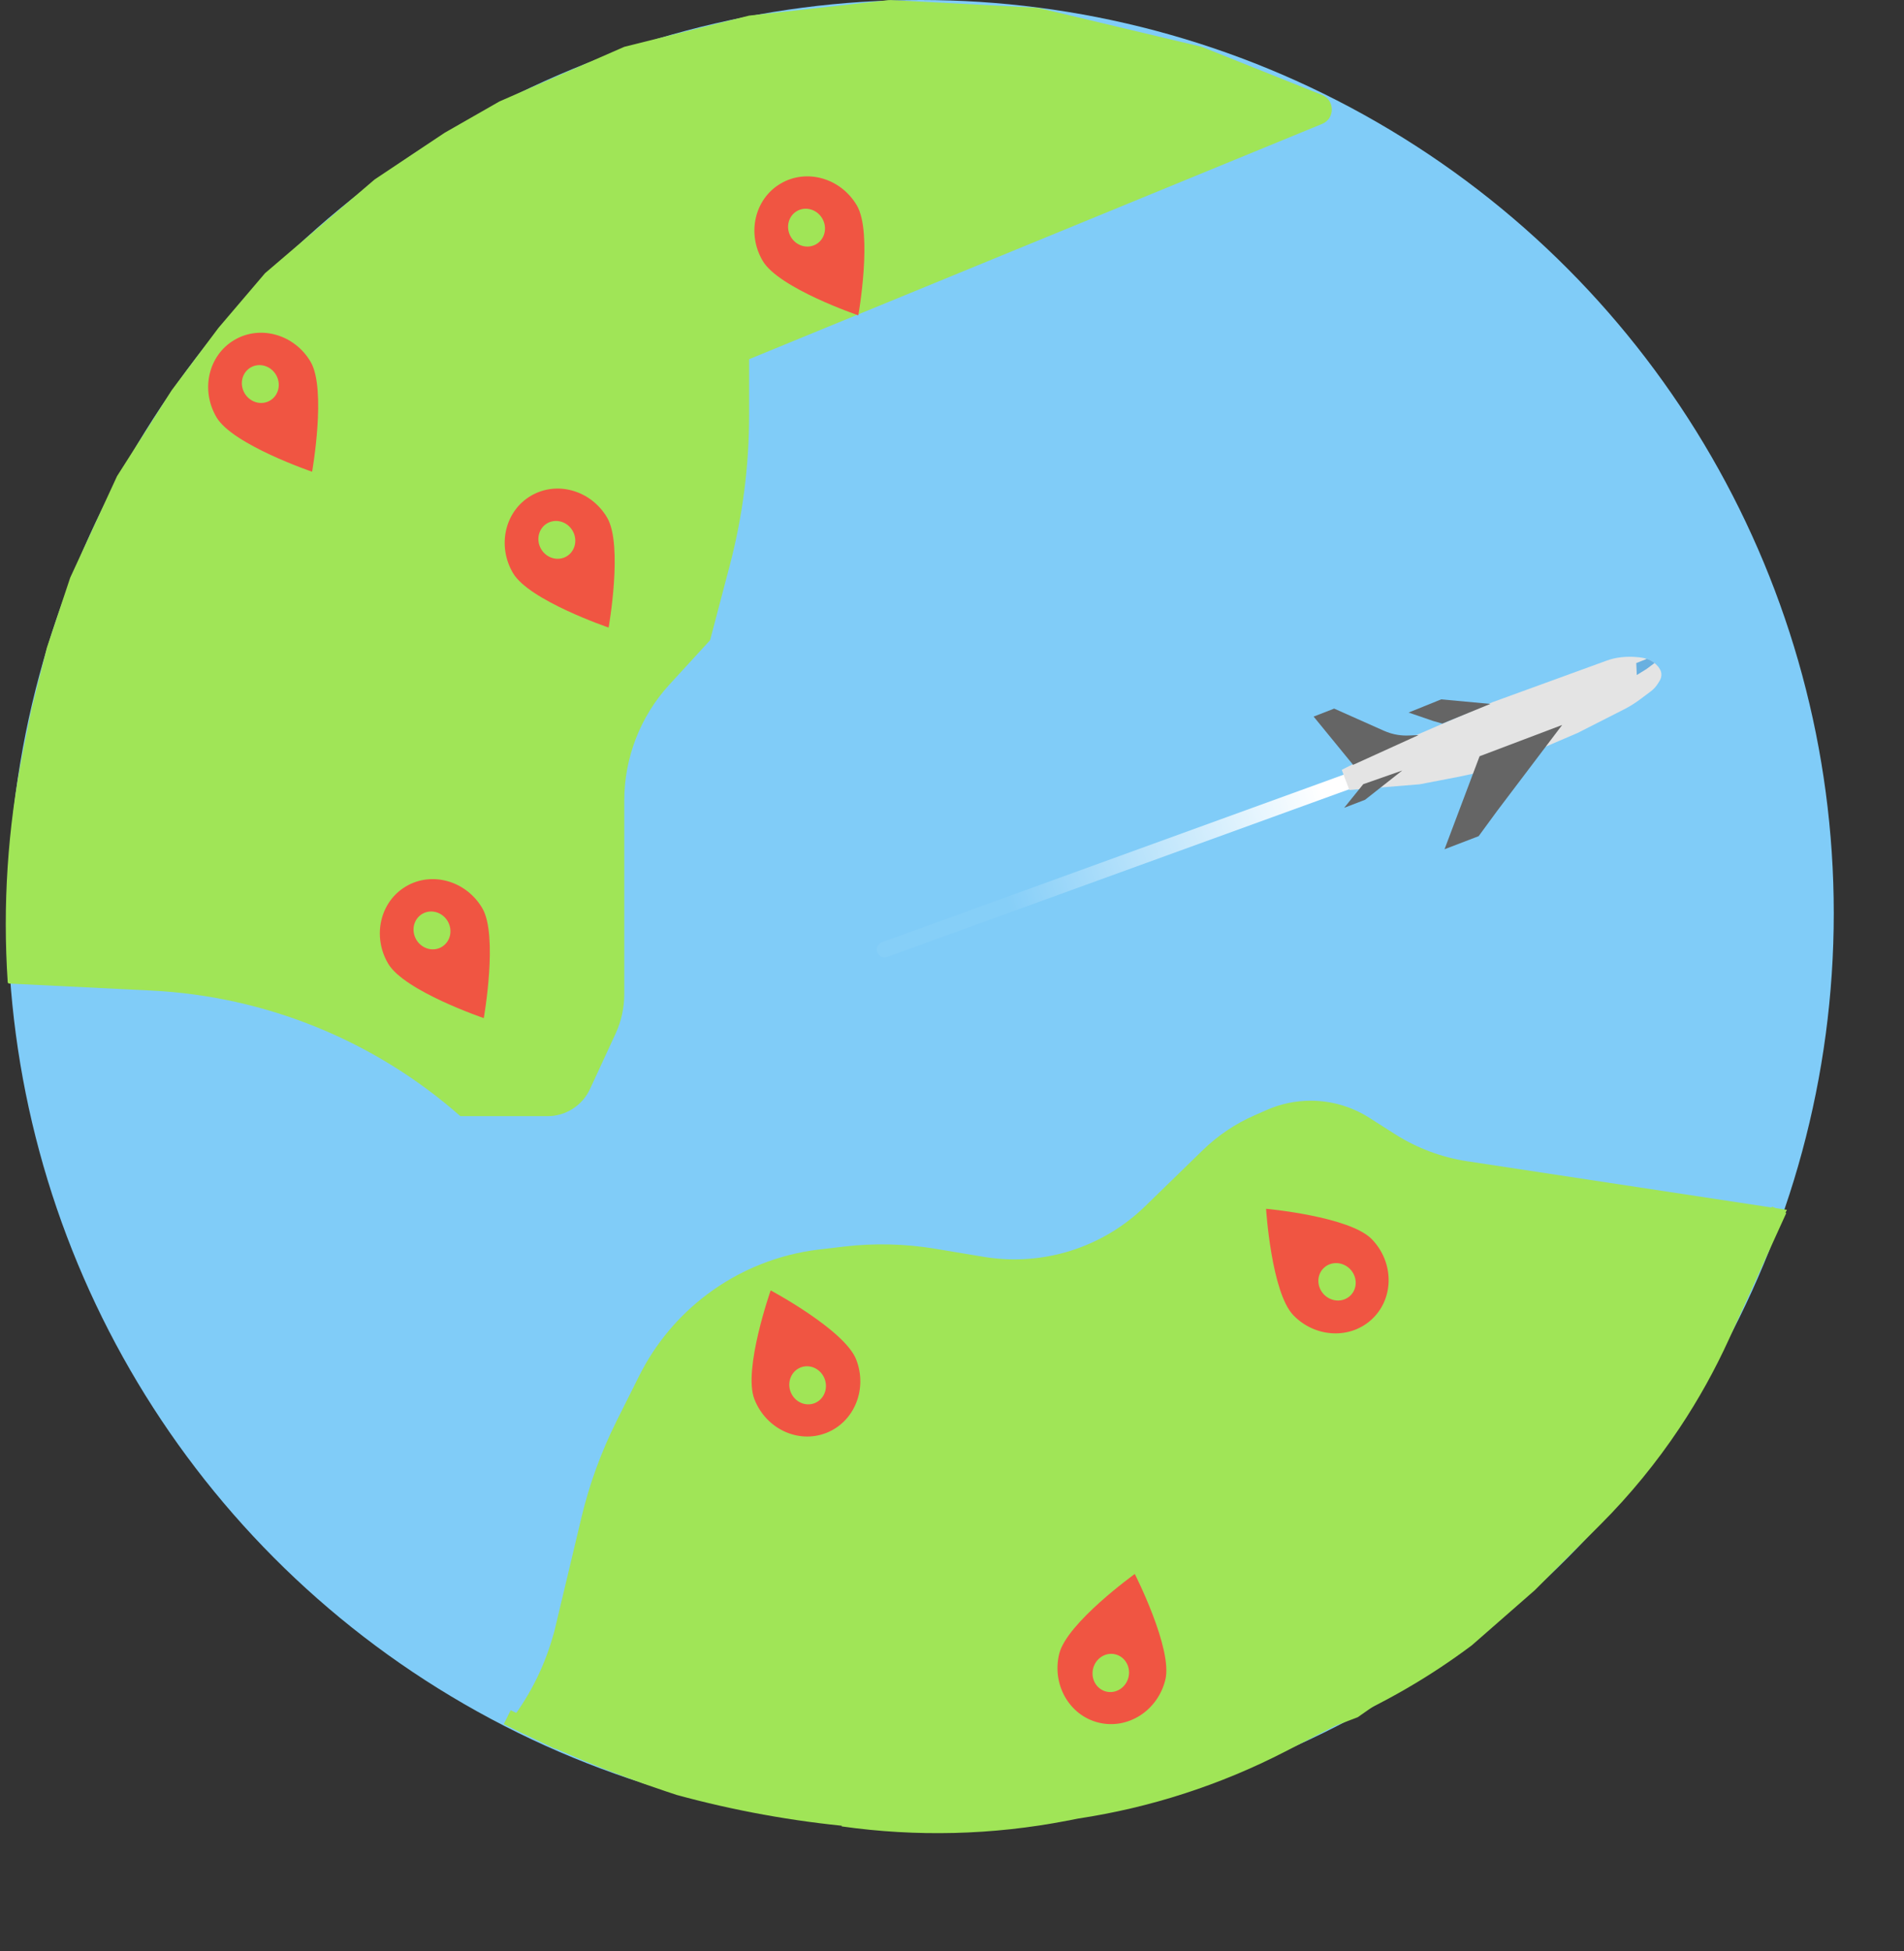 <svg width="122" height="125" viewBox="0 0 122 125" fill="none" xmlns="http://www.w3.org/2000/svg">
<rect x="0" y="0" width="122" height="125" fill="#333333" stroke="none"/>
<circle cx="59" cy="58.5" r="58.5" fill="#80CCF8"/>
<path d="M16.983 17.5L24 11.5L28.5 8.5L32 6.5L40 3L48 1L56.919 0.009C56.973 0.003 57.027 0.001 57.082 0.004L66.409 0.495C66.47 0.498 66.53 0.507 66.588 0.521L76.928 2.983C76.976 2.994 77.023 3.009 77.068 3.027L84.709 6.083C85.543 6.417 85.548 7.596 84.717 7.937L48 23.009V26.597C48 29.858 47.58 33.105 46.75 36.258V36.258L45.5 41.008L42.891 43.854C41.032 45.883 40 48.535 40 51.287V63.689C40 64.558 39.811 65.417 39.447 66.206L37.805 69.758C37.314 70.82 36.251 71.5 35.082 71.5H29.5V71.5C23.997 66.65 17.01 63.812 9.684 63.452L0.587 63.004C0.538 63.002 0.497 62.962 0.494 62.913V62.913C0.166 57.992 0.49 53.05 1.457 48.215L1.5 48L2 45.5L2.5 43.5L3 41.5L3.5 40L4 38.5L4.5 37L7.5 30.5L11 25L14 21L16.983 17.5Z" fill="#A0E557"/>
<path d="M45.32 82.907C47.415 81.336 49.888 80.347 52.488 80.041L54.083 79.854C56.03 79.625 57.999 79.672 59.932 79.994L63.029 80.51C66.794 81.138 70.634 79.937 73.37 77.275L77.07 73.675C78.028 72.744 79.144 71.991 80.368 71.454L81.175 71.099C82.061 70.71 83.017 70.509 83.985 70.509V70.509C85.313 70.509 86.613 70.887 87.733 71.6L89.381 72.649C90.79 73.546 92.371 74.138 94.022 74.389L114.5 77.5L107.5 91L97 103L87.001 110L76.501 114L65.501 116.5L55.001 117L45.501 115L39.001 112.75L35.501 112L34.501 111.5L33.501 111L32.501 110.5V110.5C33.821 108.849 34.805 106.956 35.396 104.926L35.518 104.509L37.252 97.224C37.761 95.087 38.514 93.017 39.496 91.052L40.952 88.141C41.982 86.081 43.477 84.289 45.32 82.907V82.907Z" fill="#A0E557"/>
<path d="M32.5 110V110C35.829 111.665 39.272 113.091 42.803 114.268L43.5 114.5V114.5C47.13 115.49 50.884 116.173 54.632 116.518V116.518" stroke="#A0E557"/>
<path d="M54.001 116.5V116.5C58.743 117.173 63.564 117.052 68.266 116.142L69 116V116C73.575 115.31 78.006 113.877 82.119 111.758L86.5 109.5" stroke="#A0E557"/>
<path d="M77.232 113.683L83.511 110.792L85.407 109.977C88.458 108.664 91.343 106.994 94 105.001V105.001L98 101.501L100.5 99.001L102.194 97.307C104.06 95.441 105.738 93.394 107.202 91.198V91.198C108.399 89.403 109.449 87.513 110.342 85.549L114 77.5" stroke="#A0E557"/>
<path d="M88.205 49.391L56.68 60.829" stroke="url(#paint0_linear_498_618)" stroke-linecap="round"/>
<path d="M88.148 48.214L95.608 44.99L102.949 42.318C103.24 42.212 103.541 42.141 103.848 42.105L103.874 42.102C104.222 42.062 104.572 42.06 104.92 42.095L105.078 42.111C105.278 42.132 105.473 42.182 105.658 42.261V42.261C105.875 42.353 106.069 42.495 106.223 42.675L106.266 42.724L106.347 42.85C106.412 42.95 106.448 43.066 106.454 43.185V43.185C106.46 43.331 106.423 43.475 106.348 43.6L106.255 43.753C106.128 43.964 105.961 44.148 105.764 44.295L105.112 44.784C104.775 45.037 104.416 45.261 104.039 45.452L101.098 46.946L95.631 49.292L93.547 49.743L90.964 50.24L86.461 50.607L85.974 49.314L88.148 48.214Z" fill="#E4E4E4"/>
<path d="M84.172 45.903L85.488 45.391L88.672 46.81C88.954 46.936 89.252 47.025 89.558 47.074V47.074C89.796 47.112 90.038 47.125 90.279 47.115L90.895 47.087L86.7 48.995L84.172 45.903Z" fill="#656565"/>
<path d="M92.347 44.8L95.492 45.091L92.416 46.351L91.835 46.185L90.257 45.644L92.347 44.8Z" fill="#656565"/>
<path d="M92.559 54.401L94.805 48.444L100.095 46.441L95.94 51.932L94.745 53.563L92.559 54.401Z" fill="#656565"/>
<path d="M87.352 50.233L89.848 49.358L87.468 51.232L86.129 51.746L87.352 50.233Z" fill="#656565"/>
<path d="M104.844 42.476L105.525 42.207V42.207C105.701 42.262 105.865 42.351 106.009 42.467L106.015 42.472L105.506 42.853L104.878 43.24L104.844 42.476Z" fill="#69B0E0"/>
<path d="M26.013 56.78C24.349 57.763 23.839 59.981 24.874 61.733C25.909 63.485 30.998 65.218 30.998 65.218C30.998 65.218 31.936 59.925 30.901 58.173C29.866 56.421 27.677 55.797 26.013 56.78ZM27.055 58.543C27.321 58.386 27.642 58.346 27.948 58.433C28.253 58.52 28.518 58.727 28.684 59.007C28.85 59.287 28.903 59.619 28.832 59.929C28.76 60.238 28.571 60.501 28.304 60.658C28.038 60.816 27.716 60.855 27.411 60.768C27.105 60.681 26.84 60.474 26.675 60.194C26.509 59.913 26.456 59.582 26.527 59.272C26.599 58.963 26.788 58.701 27.055 58.543Z" fill="#F05542"/>
<path d="M34.013 31.763C32.349 32.746 31.839 34.964 32.874 36.715C33.909 38.468 38.998 40.2 38.998 40.2C38.998 40.2 39.936 34.907 38.901 33.155C37.866 31.403 35.678 30.78 34.013 31.763ZM35.055 33.526C35.321 33.368 35.642 33.329 35.948 33.416C36.254 33.503 36.518 33.709 36.684 33.989C36.85 34.27 36.903 34.601 36.832 34.911C36.76 35.221 36.571 35.483 36.304 35.641C36.038 35.798 35.716 35.837 35.411 35.75C35.105 35.663 34.84 35.457 34.675 35.176C34.509 34.896 34.456 34.564 34.528 34.255C34.599 33.945 34.788 33.683 35.055 33.526Z" fill="#F05542"/>
<path d="M50.013 11.763C48.349 12.746 47.839 14.963 48.874 16.715C49.909 18.468 54.998 20.2 54.998 20.2C54.998 20.2 55.936 14.907 54.901 13.155C53.866 11.403 51.678 10.78 50.013 11.763ZM51.055 13.526C51.321 13.368 51.642 13.329 51.948 13.416C52.254 13.503 52.518 13.709 52.684 13.989C52.85 14.27 52.903 14.601 52.832 14.911C52.76 15.221 52.571 15.483 52.304 15.64C52.038 15.798 51.716 15.837 51.411 15.75C51.105 15.663 50.84 15.457 50.675 15.176C50.509 14.896 50.456 14.564 50.528 14.255C50.599 13.945 50.788 13.683 51.055 13.526Z" fill="#F05542"/>
<path d="M15.013 21.78C13.349 22.763 12.839 24.981 13.874 26.733C14.909 28.485 19.998 30.218 19.998 30.218C19.998 30.218 20.936 24.925 19.901 23.173C18.866 21.421 16.677 20.797 15.013 21.78ZM16.055 23.543C16.321 23.386 16.642 23.346 16.948 23.433C17.253 23.52 17.518 23.727 17.684 24.007C17.85 24.287 17.903 24.619 17.832 24.929C17.76 25.238 17.571 25.501 17.304 25.658C17.038 25.816 16.716 25.855 16.411 25.768C16.105 25.681 15.84 25.474 15.675 25.194C15.509 24.913 15.456 24.582 15.527 24.272C15.599 23.963 15.789 23.701 16.055 23.543Z" fill="#F05542"/>
<path d="M52.937 91.793C54.738 91.092 55.6 88.986 54.862 87.09C54.124 85.193 49.382 82.66 49.382 82.66C49.382 82.66 47.6 87.732 48.338 89.628C49.077 91.525 51.136 92.494 52.937 91.793ZM52.194 89.885C51.906 89.997 51.582 89.984 51.295 89.849C51.007 89.714 50.779 89.467 50.661 89.164C50.543 88.86 50.544 88.524 50.665 88.23C50.785 87.936 51.015 87.708 51.303 87.596C51.592 87.484 51.915 87.496 52.203 87.632C52.49 87.767 52.718 88.014 52.836 88.317C52.954 88.621 52.953 88.957 52.832 89.251C52.712 89.544 52.482 89.773 52.194 89.885Z" fill="#F05542"/>
<path d="M87.955 84.459C89.341 83.112 89.315 80.836 87.896 79.377C86.478 77.918 81.124 77.432 81.124 77.432C81.124 77.432 81.459 82.797 82.877 84.256C84.296 85.715 86.569 85.806 87.955 84.459ZM86.528 82.99C86.306 83.206 86.003 83.32 85.686 83.308C85.368 83.295 85.063 83.157 84.835 82.924C84.608 82.69 84.479 82.38 84.475 82.062C84.471 81.745 84.594 81.445 84.816 81.229C85.038 81.013 85.341 80.9 85.658 80.912C85.976 80.925 86.282 81.063 86.509 81.297C86.736 81.53 86.865 81.84 86.869 82.158C86.873 82.475 86.75 82.775 86.528 82.99Z" fill="#F05542"/>
<path d="M70.401 110.349C72.28 110.805 74.192 109.571 74.672 107.593C75.151 105.616 72.712 100.825 72.712 100.825C72.712 100.825 68.349 103.965 67.869 105.943C67.389 107.92 68.523 109.893 70.401 110.349ZM70.884 108.359C70.584 108.286 70.326 108.091 70.167 107.815C70.009 107.54 69.963 107.207 70.04 106.891C70.117 106.574 70.31 106.3 70.577 106.127C70.844 105.955 71.163 105.899 71.463 105.972C71.764 106.045 72.022 106.241 72.18 106.516C72.339 106.792 72.385 107.125 72.308 107.441C72.231 107.758 72.038 108.032 71.771 108.204C71.504 108.376 71.185 108.432 70.884 108.359Z" fill="#F05542"/>
<defs>
<linearGradient id="paint0_linear_498_618" x1="56.527" y1="60.365" x2="84.873" y2="51.007" gradientUnits="userSpaceOnUse">
<stop offset="0.283" stop-color="white" stop-opacity="0.05"/>
<stop offset="1" stop-color="white"/>
</linearGradient>
</defs>
</svg>
